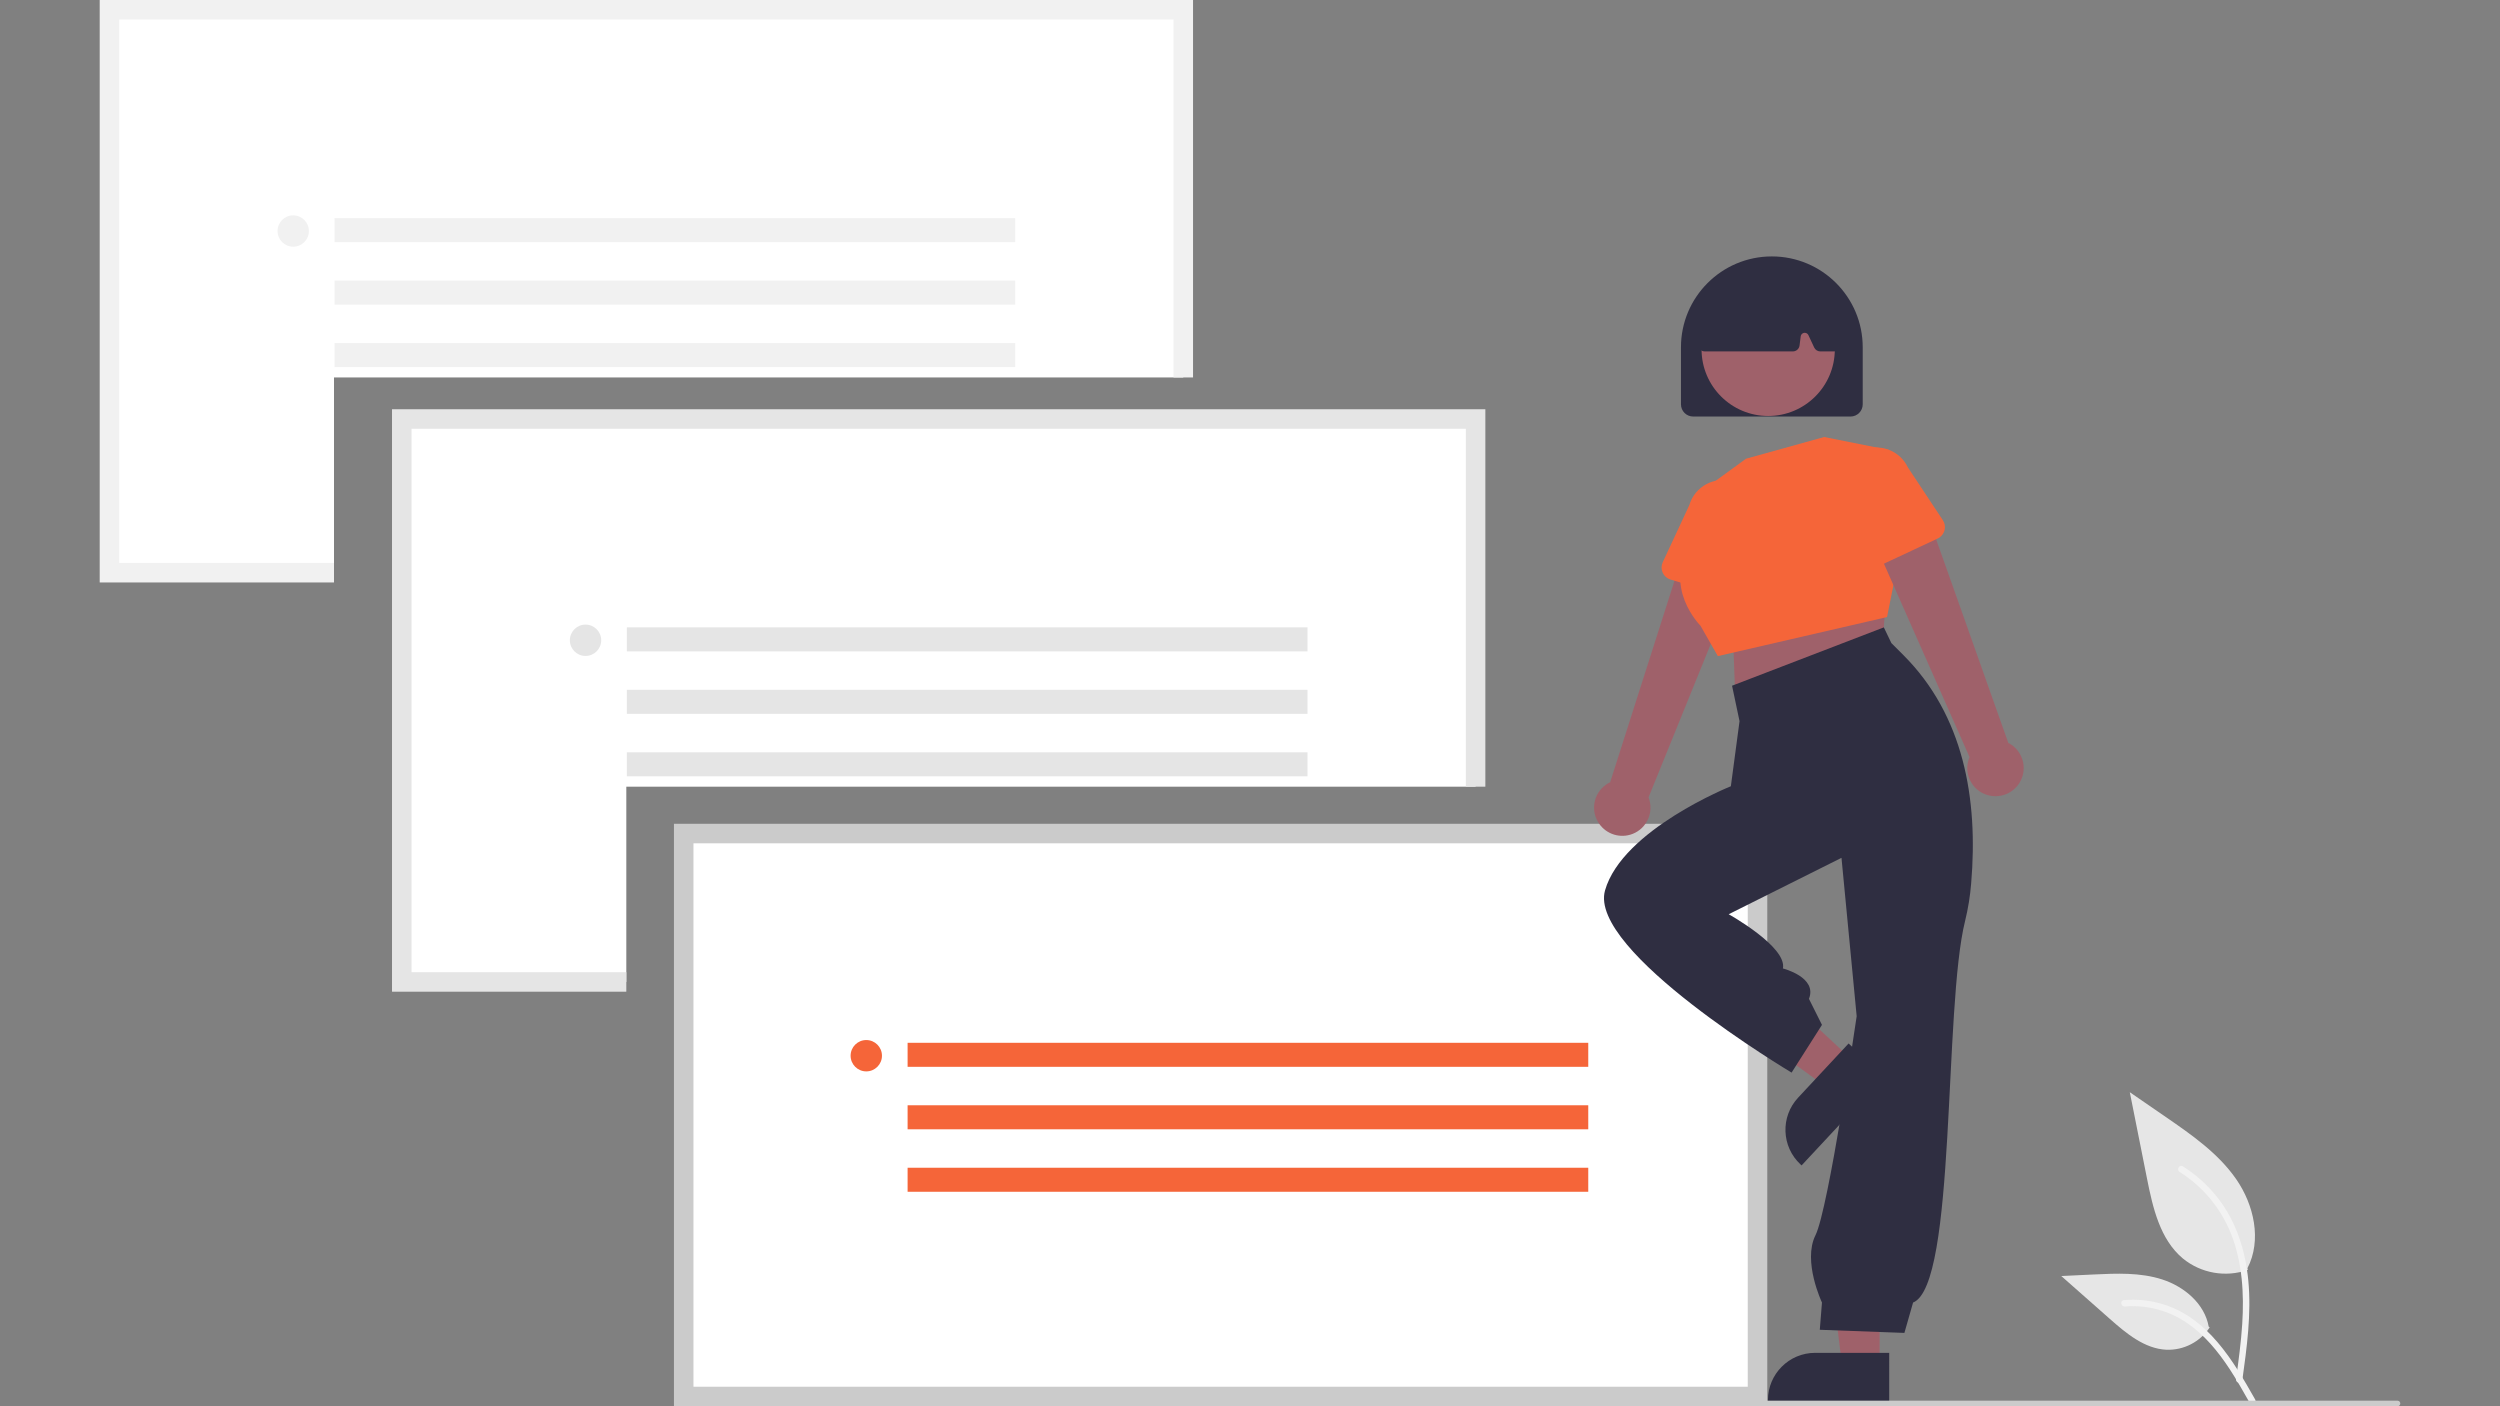 <?xml version="1.0" encoding="utf-8"?>
<!-- Generator: Adobe Illustrator 26.0.1, SVG Export Plug-In . SVG Version: 6.00 Build 0)  -->
<svg version="1.1" id="Layer_1" xmlns="http://www.w3.org/2000/svg" xmlns:xlink="http://www.w3.org/1999/xlink" x="0px" y="0px"
	 viewBox="0 0 640 360" enable-background="new 0 0 640 360" xml:space="preserve">
<rect x="0" y="0" width="640" height="360" fill="#808080" stroke="none"/>
<g>
	<path id="e73ea6d0-018f-4f1a-b9fb-ec835afd7d29-212" fill="#E6E6E6" d="M575.453,325.086
		c-5.686,1.999-12.004,0.886-16.665-2.935c-5.837-4.899-7.667-12.968-9.156-20.441l-4.404-22.105l9.22,6.349
		c6.631,4.566,13.412,9.278,18.003,15.891c4.591,6.613,6.594,15.641,2.906,22.797"/>
	<path id="adfa37d6-6055-4e93-a6c7-1993979ff9f6-213" fill="#F2F2F2" d="M574.029,353.387
		c1.161-8.455,2.355-17.02,1.538-25.565c-0.723-7.59-3.039-15.001-7.753-21.081
		c-2.502-3.22-5.547-5.979-8.997-8.153c-0.899-0.568-1.728,0.858-0.832,1.423
		c5.97,3.773,10.588,9.345,13.188,15.911c2.871,7.302,3.332,15.263,2.838,23.02
		c-0.299,4.691-0.934,9.351-1.572,14.006c-0.104,0.437,0.147,0.88,0.576,1.014
		c0.439,0.118,0.891-0.139,1.014-0.576L574.029,353.387z"/>
	<path id="ab8f3b7e-46a3-4c45-91c1-6e6ed9e46d7b-214" fill="#E6E6E6" d="M565.676,339.82
		c-2.438,3.707-6.635,5.874-11.069,5.715c-5.605-0.266-10.276-4.176-14.48-7.89l-12.438-10.982l8.231-0.394
		c5.92-0.283,11.992-0.549,17.631,1.278c5.638,1.828,10.838,6.219,11.869,12.055"/>
	<path id="a06078c2-c2e6-4e9e-9e9d-932246ef76f7-215" fill="#F2F2F2" d="M577.31,358.247
		c-5.587-9.886-12.067-20.873-23.648-24.385c-3.22-0.973-6.595-1.322-9.946-1.027
		c-1.056,0.091-0.792,1.719,0.262,1.628c5.616-0.466,11.222,1.017,15.873,4.199
		c4.476,3.046,7.96,7.282,10.91,11.773c1.807,2.751,3.425,5.619,5.043,8.483
		C576.321,359.834,577.833,359.173,577.31,358.247z"/>
	<polygon fill="#FFFFFF" points="377.748,107.26 377.748,201.391 160.336,201.391 160.336,251.372 102.858,251.372 
		102.858,107.26 	"/>
	<path fill="#E5E5E5" d="M100.356,104.765v149.109h59.98v-4.996h-54.984V109.761h269.902v91.63h4.996v-96.626H100.356z"
		/>
	<rect x="160.474" y="160.603" fill="#E5E5E5" width="174.249" height="6.151"/>
	<rect x="160.474" y="176.595" fill="#E5E5E5" width="174.249" height="6.151"/>
	<rect x="160.474" y="192.588" fill="#E5E5E5" width="174.249" height="6.151"/>
	<circle fill="#E5E5E5" cx="149.897" cy="163.91" r="4.014"/>
	<polygon fill="#FFFFFF" points="302.916,2.494 302.916,96.626 85.504,96.626 85.504,146.607 28.025,146.607 
		28.025,2.494 	"/>
	<path fill="#F1F1F1" d="M25.524,0v149.109h59.98v-4.996h-54.984V4.996h269.902v91.63h4.996V0H25.524z"/>
	<rect x="85.642" y="55.837" fill="#F1F1F1" width="174.249" height="6.151"/>
	<rect x="85.642" y="71.83" fill="#F1F1F1" width="174.249" height="6.151"/>
	<rect x="85.642" y="87.823" fill="#F1F1F1" width="174.249" height="6.151"/>
	<circle fill="#F1F1F1" cx="75.065" cy="59.145" r="4.014"/>
	<rect x="175.029" y="213.389" fill="#FFFFFF" width="274.896" height="144.112"/>
	<path fill="#CBCBCB" d="M452.424,360H172.53V210.89h279.894V360z M177.528,355.002h269.898V215.888H177.528
		L177.528,355.002z"/>
	<rect x="232.346" y="266.956" fill="#F56539" width="174.249" height="6.151"/>
	<rect x="232.346" y="282.949" fill="#F56539" width="174.249" height="6.151"/>
	<rect x="232.346" y="298.942" fill="#F56539" width="174.249" height="6.151"/>
	<circle fill="#F56539" cx="221.769" cy="270.264" r="4.014"/>
	<path fill="#9F616A" d="M409.404,210.895c-2.292-3.232-1.529-7.711,1.703-10.003c0.345-0.244,0.71-0.458,1.092-0.638
		l19.881-62.251l13.846,7.193l-23.897,58.929c1.456,3.709-0.371,7.895-4.079,9.351
		C414.848,214.694,411.315,213.627,409.404,210.895L409.404,210.895z"/>
	<path fill="#F56539" d="M425.647,146.612c-0.385-0.853-0.38-1.831,0.015-2.679l6.81-14.64
		c1.399-4.732,6.369-7.434,11.101-6.035c4.717,1.394,7.419,6.338,6.047,11.061l-2.276,16.038
		c-0.25,1.759-1.878,2.983-3.637,2.733c-0.156-0.022-0.31-0.056-0.462-0.101l-15.579-4.616
		C426.768,148.108,426.031,147.465,425.647,146.612z"/>
	<polygon fill="#9F616A" points="483.083,149.082 481.973,164.632 444.21,177.96 443.655,162.965 	"/>
	<path fill="#F56539" d="M434.77,126.314l12.217-8.885l19.992-5.553l16.66,3.332l2.777,26.1l-3.332,16.66
		l-43.315,9.996l-4.443-7.775c0,0-9.996-9.996-2.221-21.102L434.77,126.314z"/>
	<path fill="#2F2E41" d="M430.327,103.508V88.925c-0.009-12.849,10.399-23.272,23.248-23.281
		c12.849-0.009,23.272,10.399,23.281,23.248c0,0.011,0,0.022,0,0.033v14.584c-0.002,1.725-1.4,3.123-3.125,3.125
		h-40.279C431.727,106.632,430.329,105.234,430.327,103.508z"/>
	<circle fill="#9F616A" cx="452.657" cy="89.433" r="17.057"/>
	<path fill="#2F2E41" d="M435.132,89.367c-0.33-0.381-0.478-0.886-0.406-1.384l2.021-14.07
		c0.081-0.582,0.451-1.083,0.982-1.333c10.313-4.827,20.771-4.833,31.084-0.018
		c0.557,0.264,0.933,0.801,0.992,1.414l1.349,14.088c0.092,0.954-0.608,1.802-1.562,1.894
		c-0.055,0.005-0.111,0.008-0.166,0.008h-3.421c-0.674-0.002-1.287-0.392-1.573-1.002l-1.476-3.163
		c-0.243-0.521-0.863-0.747-1.384-0.504c-0.325,0.151-0.549,0.459-0.593,0.815l-0.292,2.332
		c-0.11,0.868-0.848,1.52-1.723,1.521h-22.519C435.94,89.966,435.462,89.748,435.132,89.367z"/>
	<path fill="#9F616A" d="M509.175,203.632c-3.86-0.896-6.262-4.752-5.366-8.612c0.096-0.412,0.227-0.814,0.394-1.202
		l-26.45-59.757l15.131-3.811l21.241,59.937c3.55,1.808,4.963,6.151,3.156,9.701
		C515.769,202.86,512.418,204.407,509.175,203.632z"/>
	<path fill="#F56539" d="M478.655,144.77c-0.854-0.382-1.499-1.117-1.767-2.014l-4.625-15.47
		c-2.095-4.468-0.171-9.788,4.297-11.882c4.453-2.088,9.756-0.184,11.864,4.259l8.943,13.506
		c0.981,1.482,0.575,3.478-0.906,4.458c-0.132,0.087-0.269,0.164-0.412,0.231l-14.716,6.888
		C480.487,145.145,479.509,145.153,478.655,144.77z"/>
	<polygon fill="#9F616A" points="481.183,349.471 471.556,349.47 466.976,312.338 481.184,312.338 	"/>
	<path fill="#2F2E41" d="M483.638,358.803l-31.041-0.001v-0.393c0.001-6.673,5.41-12.082,12.082-12.082h0.001
		l18.959,0.001L483.638,358.803z"/>
	<polygon fill="#9F616A" points="473.866,271.07 467.303,278.113 437.014,256.149 446.701,245.755 	"/>
	<path fill="#2F2E41" d="M482.368,275.635l-21.162,22.71l-0.287-0.268c-4.881-4.549-5.151-12.194-0.603-17.076
		l0.001-0.001l12.925-13.87L482.368,275.635z"/>
	<path fill="#2F2E41" d="M484.194,164.631l3.079,3.079c15.401,15.401,19.192,36.755,17.343,58.457
		c-0.259,3.218-0.774,6.41-1.541,9.546c-5.553,22.213-2.221,93.295-13.328,97.737l-2.221,7.774l-21.658-0.8
		l0.555-6.974c0,0-4.998-10.551-1.666-17.215c3.332-6.664,10.551-56.088,10.551-56.088l-3.887-40.539l-28.877,14.438
		c0,0,14.994,8.33,13.883,13.883c0,0,8.885,2.221,6.664,7.774l3.332,6.664l-7.775,12.217
		c0,0-52.201-31.098-47.758-46.647s32.209-26.656,32.209-26.656l2.221-16.66l-1.915-9.078l38.854-14.935
		L484.194,164.631z"/>
	<path fill="#CBCBCB" d="M613.763,360H297.33c-0.394,0-0.713-0.319-0.713-0.713c0-0.394,0.319-0.713,0.713-0.713
		h316.433c0.394,0,0.713,0.319,0.713,0.713C614.476,359.681,614.157,360,613.763,360z"/>
</g>
</svg>
